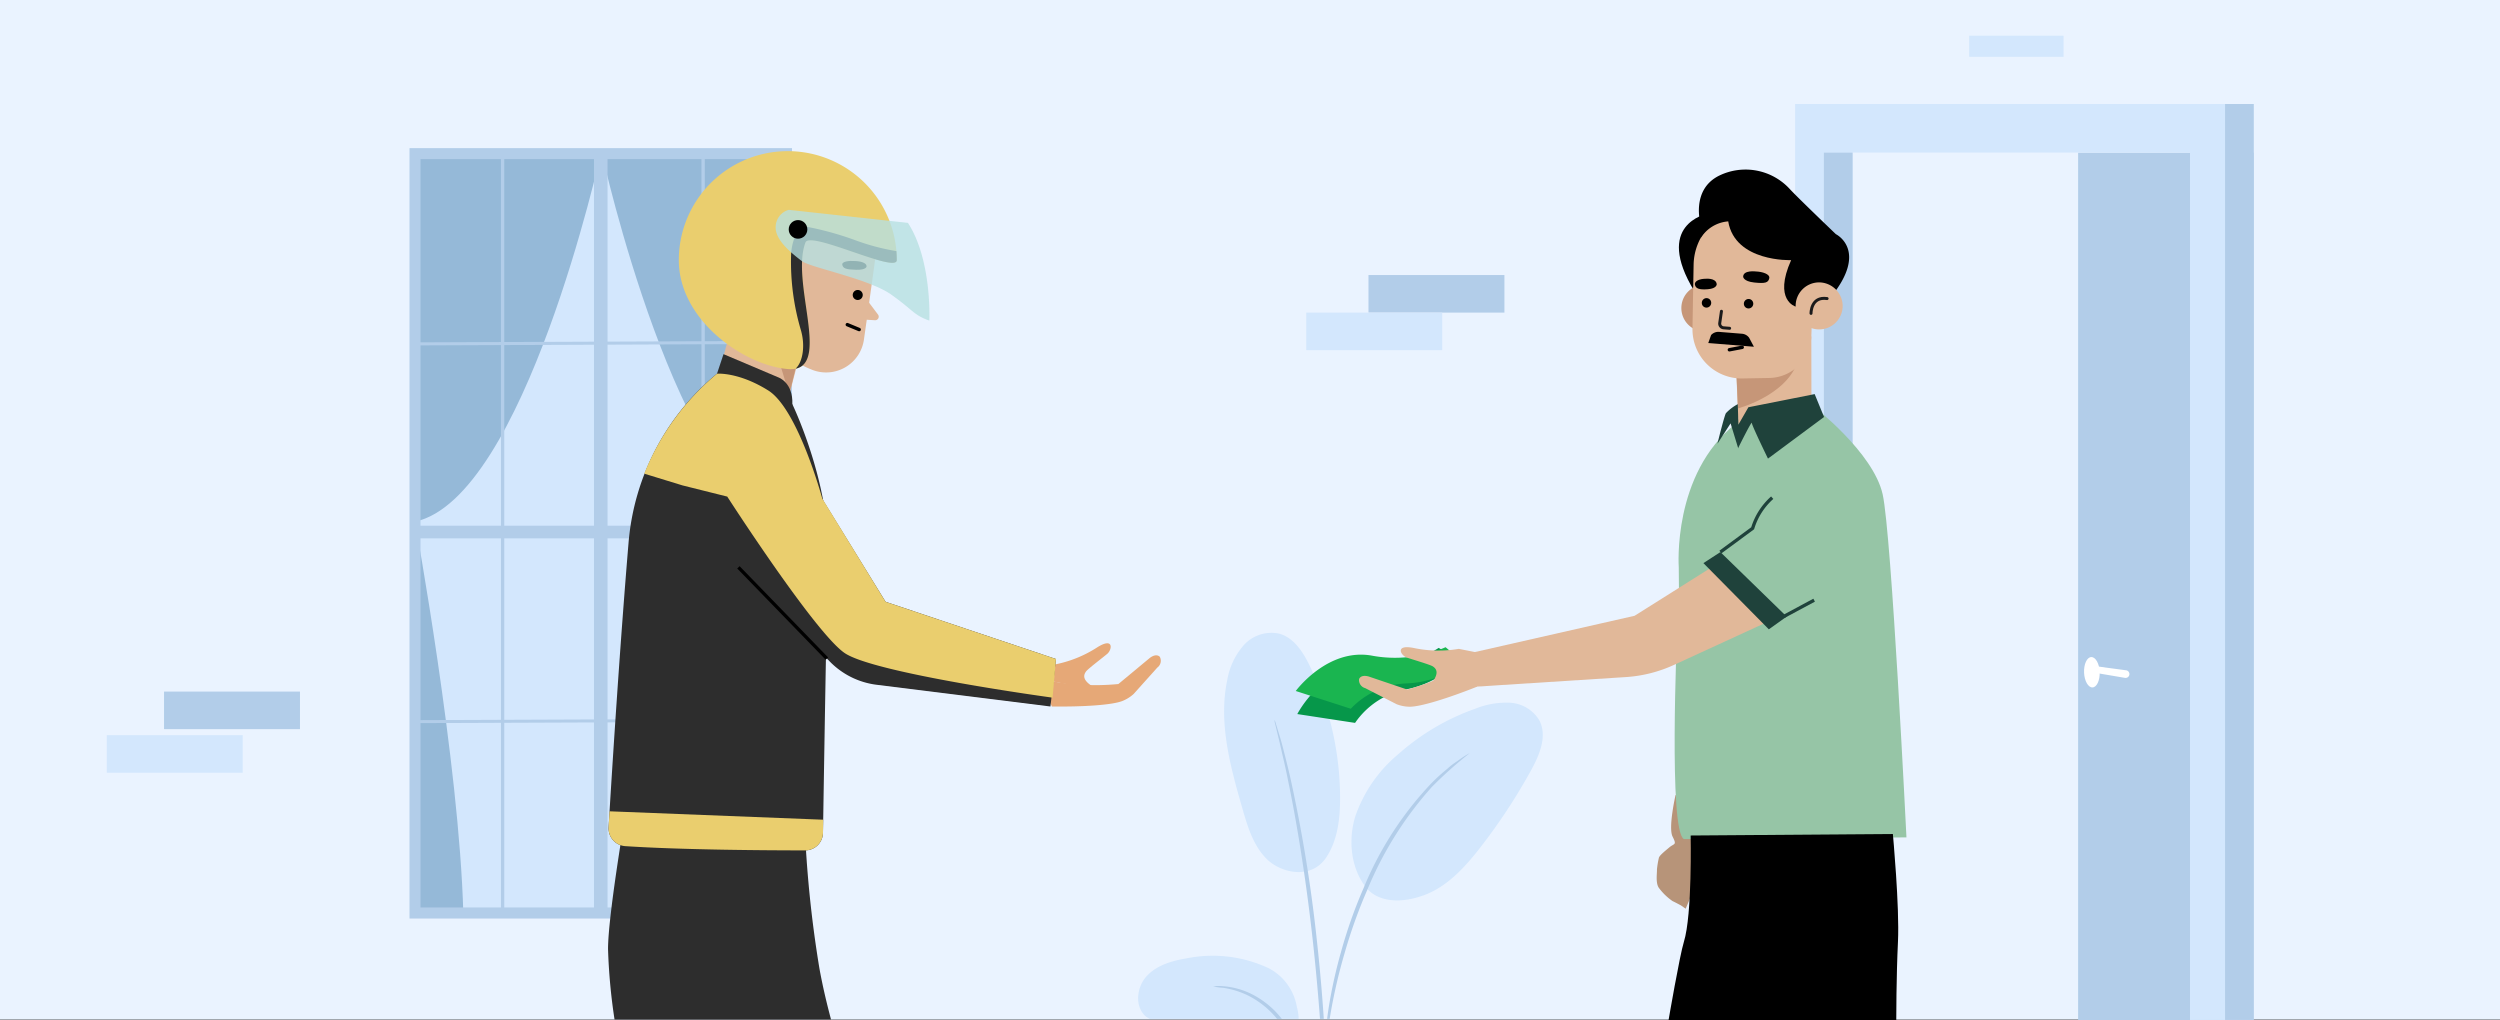 <svg id="Group_7292" data-name="Group 7292" xmlns="http://www.w3.org/2000/svg" xmlns:xlink="http://www.w3.org/1999/xlink" width="375" height="153" viewBox="0 0 375 153">
  <rect x="0" y="0" width="375" height="153" fill="#333333" stroke="none"/>
  <defs>
    <clipPath id="clip-path">
      <rect id="Rectangle_2089" data-name="Rectangle 2089" width="65" height="59.976" fill="none"/>
    </clipPath>
  </defs>
  <rect id="Rectangle_2077" data-name="Rectangle 2077" width="375" height="152.939" fill="#eaf3ff"/>
  <g id="Group_7052" data-name="Group 7052" transform="translate(269.268 5.356)">
    <g id="Group_7051" data-name="Group 7051">
      <g id="Group_7049" data-name="Group 7049" transform="translate(0 10.246)">
        <g id="Group_7042" data-name="Group 7042" transform="translate(42.45 7.297)">
          <path id="Path_11014" data-name="Path 11014" d="M337.988,153.006h-26.27V22.908h26.35l-.06,130.1" transform="translate(-311.718 -22.908)" fill="#b2cde9"/>
        </g>
        <g id="Group_7043" data-name="Group 7043" transform="translate(43.337 82.957)">
          <path id="Path_11015" data-name="Path 11015" d="M314.952,100.828c.051,1.257-.432,2.3-1.079,2.325s-1.214-.973-1.265-2.23.432-2.3,1.079-2.325S314.9,99.57,314.952,100.828Z" transform="translate(-312.604 -98.597)" fill="#fff"/>
        </g>
        <g id="Group_7044" data-name="Group 7044" transform="translate(44.472 84.249)">
          <path id="Path_11016" data-name="Path 11016" d="M313.74,99.89l5.172.693a.574.574,0,0,1,.5.546h0a.574.574,0,0,1-.67.589l-4.96-.842Z" transform="translate(-313.74 -99.89)" fill="#fff"/>
        </g>
        <g id="Group_7048" data-name="Group 7048">
          <g id="Group_7045" data-name="Group 7045" transform="translate(0 0)">
            <path id="Path_11017" data-name="Path 11017" d="M337.988,15.608V153H328.5V22.9h-50.61V153h-8.62V15.608Z" transform="translate(-269.268 -15.608)" fill="#d3e7fd"/>
          </g>
          <g id="Group_7046" data-name="Group 7046" transform="translate(4.31 7.297)">
            <rect id="Rectangle_2078" data-name="Rectangle 2078" width="4.31" height="130.098" fill="#b2cde9"/>
          </g>
          <g id="Group_7047" data-name="Group 7047" transform="translate(64.49)">
            <path id="Path_11018" data-name="Path 11018" d="M337.988,153h-4.23V15.608h4.31V153" transform="translate(-333.758 -15.608)" fill="#b2cde9"/>
          </g>
        </g>
      </g>
      <g id="Group_7050" data-name="Group 7050" transform="translate(26.107)">
        <rect id="Rectangle_2079" data-name="Rectangle 2079" width="14.161" height="3.161" fill="#d3e7fd"/>
      </g>
    </g>
  </g>
  <g id="Group_7054" data-name="Group 7054" transform="translate(61.427 22.222)">
    <rect id="Rectangle_2080" data-name="Rectangle 2080" width="55.721" height="113.901" transform="translate(0.826 0.826)" fill="#d3e7fd"/>
    <path id="Path_11019" data-name="Path 11019" d="M90.114,23.057s-11.425,51.669-27.861,55.2c0,0,6.641,36.242,7.243,58.7H62.253V23.057Z" transform="translate(-61.427 -22.231)" fill="#95b9d8"/>
    <path id="Path_11020" data-name="Path 11020" d="M90.3,23.057s11.424,51.669,27.86,55.2c0,0-6.64,36.242-7.242,58.7h7.242V23.057Z" transform="translate(-61.427 -22.231)" fill="#95b9d8"/>
    <rect id="Rectangle_2081" data-name="Rectangle 2081" width="2.031" height="114.117" transform="translate(27.672 0.61)" fill="#b2cde9"/>
    <rect id="Rectangle_2082" data-name="Rectangle 2082" width="0.5" height="114.117" transform="translate(13.713 0.61)" fill="#b2cde9"/>
    <rect id="Rectangle_2083" data-name="Rectangle 2083" width="0.5" height="114.117" transform="translate(43.793 0.61)" fill="#b2cde9"/>
    <path id="Path_11021" data-name="Path 11021" d="M117.975,51.149v.457l-55.721.229v-.457Z" transform="translate(-61.427 -22.243)" fill="#b2cde9"/>
    <path id="Path_11022" data-name="Path 11022" d="M117.975,107.839v.448l-55.721.224v-.448Z" transform="translate(-61.427 -22.265)" fill="#b2cde9"/>
    <rect id="Rectangle_2084" data-name="Rectangle 2084" width="55.721" height="1.899" transform="translate(0.826 56.634)" fill="#b2cde9"/>
    <g id="Group_7053" data-name="Group 7053">
      <path id="Path_11023" data-name="Path 11023" d="M118.8,137.784H61.427V22.231H118.8Zm-55.722-1.651h54.069V23.883H63.079Z" transform="translate(-61.427 -22.231)" fill="#b2cde9"/>
    </g>
  </g>
  <rect id="Rectangle_2085" data-name="Rectangle 2085" width="20.392" height="5.634" transform="translate(205.272 41.257)" fill="#b2cde9"/>
  <rect id="Rectangle_2086" data-name="Rectangle 2086" width="20.392" height="5.634" transform="translate(195.938 46.891)" fill="#d3e7fd"/>
  <g id="Group_7055" data-name="Group 7055" transform="translate(16.015 103.737)">
    <rect id="Rectangle_2087" data-name="Rectangle 2087" width="20.392" height="5.634" transform="translate(8.59)" fill="#b2cde9"/>
    <rect id="Rectangle_2088" data-name="Rectangle 2088" width="20.392" height="5.634" transform="translate(0 6.538)" fill="#d3e7fd"/>
  </g>
  <g id="Group_7061" data-name="Group 7061" transform="translate(168.801 92.857)">
    <g id="Group_7060" data-name="Group 7060" clip-path="url(#clip-path)">
      <g id="Group_7059" data-name="Group 7059" transform="translate(1.92 2.035)">
        <path id="Path_11024" data-name="Path 11024" d="M190.309,145.291a19.787,19.787,0,0,0-12.272-1.491c-2.226.368-4.547,1.034-6.062,2.706s-1.8,4.613-.062,6.049a5.814,5.814,0,0,0,3.822.97c3.244-.038,6.843-.61,9.435,1.342,1.478,1.113,2.462,2.963,4.23,3.511a4.181,4.181,0,0,0,4.6-2.045,7.141,7.141,0,0,0,.521-5.269A8.045,8.045,0,0,0,190.309,145.291Z" transform="translate(-170.721 -94.949)" fill="#d3e7fd"/>
        <path id="Path_11025" data-name="Path 11025" d="M198.859,128.771c-2.282,3.258-6.717,2.18-8.774.191s-2.926-4.872-3.718-7.621c-1.807-6.28-3.63-12.87-2.286-19.265a10.71,10.71,0,0,1,2.461-5.238,5.594,5.594,0,0,1,5.3-1.762c2.237.591,3.627,2.779,4.632,4.863a45.91,45.91,0,0,1,4.54,19.708c.011,3.174-.364,6.5-2.156,9.124" transform="translate(-170.721 -94.93)" fill="#d3e7fd"/>
        <path id="Path_11026" data-name="Path 11026" d="M205.127,133.45c-2.478-2.94-2.948-7.228-1.846-10.911a21.035,21.035,0,0,1,6.465-9.373,34.8,34.8,0,0,1,11.577-6.828,12.35,12.35,0,0,1,5.206-.885A5.466,5.466,0,0,1,230.9,108.1c1.219,2.323.051,5.14-1.213,7.438a88.088,88.088,0,0,1-7.6,11.574c-2.279,2.937-4.889,5.834-8.363,7.161s-7.081,1.171-8.922-1.236" transform="translate(-170.721 -94.934)" fill="#d3e7fd"/>
        <g id="Group_7056" data-name="Group 7056" transform="translate(11.259 53.029)">
          <path id="Path_11027" data-name="Path 11027" d="M199.014,177.943a7.046,7.046,0,0,1-.206-1.48l-.394-4.04a58.1,58.1,0,0,0-.909-5.927,45.687,45.687,0,0,0-2.155-7,25.765,25.765,0,0,0-3.574-6.329,13.33,13.33,0,0,0-4.517-3.754,12.686,12.686,0,0,0-3.805-1.186,7.12,7.12,0,0,1-1.474-.213,6.893,6.893,0,0,1,1.5-.024,11.562,11.562,0,0,1,3.967,1.033,13.334,13.334,0,0,1,4.766,3.786,25.222,25.222,0,0,1,3.7,6.457,42.8,42.8,0,0,1,2.14,7.109,50.128,50.128,0,0,1,.788,6c.128,1.715.177,3.1.2,4.065A6.858,6.858,0,0,1,199.014,177.943Z" transform="translate(-181.98 -147.98)" fill="#b2cde9"/>
        </g>
        <g id="Group_7057" data-name="Group 7057" transform="translate(20.443 13.093)">
          <path id="Path_11028" data-name="Path 11028" d="M198.736,174.818a2.954,2.954,0,0,1-.04-.688c0-.515,0-1.166.005-1.964,0-1.705,0-4.172-.088-7.219-.15-6.093-.675-14.505-1.689-23.751s-2.375-17.567-3.608-23.536c-.292-1.5-.585-2.843-.862-4.021s-.489-2.2-.706-3.025l-.46-1.91a2.968,2.968,0,0,1-.12-.677,2.819,2.819,0,0,1,.239.644l.571,1.882c.253.817.512,1.829.808,3.006s.633,2.517.952,4.01a222.868,222.868,0,0,1,3.794,23.56c1.016,9.265,1.473,17.7,1.514,23.811.036,3.054-.029,5.527-.107,7.233-.049.8-.088,1.447-.12,1.963A2.908,2.908,0,0,1,198.736,174.818Z" transform="translate(-191.163 -108.028)" fill="#b2cde9"/>
        </g>
        <g id="Group_7058" data-name="Group 7058" transform="translate(27.947 18.067)">
          <path id="Path_11029" data-name="Path 11029" d="M198.7,158.55a13.155,13.155,0,0,1,.014-2.052c.076-1.318.257-3.225.629-5.561a73.268,73.268,0,0,1,1.809-8.1,71.647,71.647,0,0,1,3.389-9.585,51.06,51.06,0,0,1,9.952-15.491,25.485,25.485,0,0,1,2.341-2.176c.36-.3.677-.606,1-.845s.627-.434.908-.627a12.986,12.986,0,0,1,1.729-1.106,60.809,60.809,0,0,0-5.666,5.052,53.79,53.79,0,0,0-9.7,15.435,76.466,76.466,0,0,0-3.408,9.5,82.294,82.294,0,0,0-1.925,8.021c-.424,2.311-.669,4.2-.817,5.506A13.325,13.325,0,0,1,198.7,158.55Z" transform="translate(-198.667 -113.005)" fill="#b2cde9"/>
        </g>
      </g>
    </g>
  </g>
  <g id="Group_7069" data-name="Group 7069" transform="translate(91.206 22.68)">
    <g id="Group_7068" data-name="Group 7068">
      <g id="Group_7066" data-name="Group 7066" transform="translate(15.012 4.204)">
        <path id="Path_11031" data-name="Path 11031" d="M120.354,51.7l-2.942,11.345-10.493-3.562,4.5-16.89Z" transform="translate(-106.218 -26.901)" fill="#e1b899"/>
        <path id="Path_11032" data-name="Path 11032" d="M118.352,59.31c.1-.181-2.142-7.182-2.142-7.182l3.348,2.263Z" transform="translate(-106.218 -26.905)" fill="#c69678"/>
        <path id="Path_11033" data-name="Path 11033" d="M126.978,30.949s5.056,1.738,4.242,8.325c0,0-.642,4.766-1.622,11.619a5.731,5.731,0,0,1-7.674,4.631,17.111,17.111,0,0,1-6.192-4.142l-2.539-3.321c-5.7-9.029,2.839-20.513,13.045-17.357C126.482,30.78,126.729,30.861,126.978,30.949Z" transform="translate(-106.218 -26.896)" fill="#e1b899"/>
        <path id="Path_11034" data-name="Path 11034" d="M129.708,44.551,131.7,47.2a.534.534,0,0,1-.459.854l-2.4-.145Z" transform="translate(-106.218 -26.902)" fill="#e1b899"/>
        <g id="Group_7064" data-name="Group 7064" transform="translate(20.12 12.252)">
          <g id="Group_7063" data-name="Group 7063">
            <path id="Path_11035" data-name="Path 11035" d="M128.211,39.171s1.776.009,1.777.811c0,0-.012.541-1.561.5s-1.948-.2-2.079-.728S127.38,39.1,128.211,39.171Z" transform="translate(-126.338 -39.151)"/>
          </g>
        </g>
        <path id="Path_11036" data-name="Path 11036" d="M106.716,33.48c.925-2.637,4.076-5.233,6.775-5.96a15.151,15.151,0,0,1,17.116,6.437c-17.015-7.409-12.519,7.552-12.519,7.552a19.443,19.443,0,0,0-2.813,3.389c-2.068,4.756-5.212,4.212-5.212,4.212C107.316,41.552,105.219,37.747,106.716,33.48Z" transform="translate(-106.218 -26.895)" fill="#d9594f"/>
        <path id="Path_11037" data-name="Path 11037" d="M127.917,44.371a.751.751,0,1,0,.635-.85A.751.751,0,0,0,127.917,44.371Z" transform="translate(-106.218 -26.901)"/>
        <line id="Line_750" data-name="Line 750" x1="1.774" y1="0.734" transform="translate(20.88 21.813)" fill="none" stroke="#000" stroke-linecap="round" stroke-linejoin="round" stroke-width="0.519"/>
        <g id="Group_7065" data-name="Group 7065" transform="translate(5.626 12.703)">
          <path id="Path_11038" data-name="Path 11038" d="M111.952,42.263a3.523,3.523,0,1,0,4.279-2.552A3.522,3.522,0,0,0,111.952,42.263Z" transform="translate(-111.844 -39.603)" fill="#e1b899"/>
          <path id="Path_11039" data-name="Path 11039" d="M116.707,44.192s.626-2.475-1.84-2.684" transform="translate(-111.844 -39.604)" fill="none" stroke="#000" stroke-linecap="round" stroke-linejoin="round" stroke-width="0.519"/>
        </g>
      </g>
      <path id="Path_11040" data-name="Path 11040" d="M91.206,142.4a86.665,86.665,0,0,0,.976,10.579h32.473c-.637-2.392-1.249-4.952-1.739-7.646a175.026,175.026,0,0,1-2.234-22.133H93.649S91.206,137.565,91.206,142.4Z" transform="translate(-91.206 -22.729)" fill="#2d2d2d"/>
      <path id="Path_11041" data-name="Path 11041" d="M93.788,126.944c8.616.566,21.483.637,26.978.637a2.68,2.68,0,0,0,2.682-2.635c.008-.578.021-1.236.033-1.969.151-9.526.508-31.232.721-39.682.277-10.972-5.352-22.648-5.352-22.648l-10.817-4.969A36.805,36.805,0,0,0,94.278,81.493c-1.257,15.023-2.339,31.986-2.846,40.223-.054.909-.1,1.709-.142,2.392A2.677,2.677,0,0,0,93.788,126.944Z" transform="translate(-91.206 -22.702)" fill="#2d2d2d"/>
      <path id="Path_11042" data-name="Path 11042" d="M136.411,92.578l21.278,7.213.2,4.9-30.43-3.342Z" transform="translate(-91.206 -22.717)" fill="#e1b899"/>
      <path id="Path_11043" data-name="Path 11043" d="M156.016,101.85a35.952,35.952,0,0,0,11.739.794l4.735-3.93c1.028-.747,1.484-.148,1.484-.148a1.255,1.255,0,0,1-.373,1.605l-3.554,3.962a5.516,5.516,0,0,1-1.712,1.063c-1.509.587-5.768.88-10.555.818Z" transform="translate(-91.206 -22.719)" fill="#e6a877"/>
      <path id="Path_11044" data-name="Path 11044" d="M158.289,99.695a18.02,18.02,0,0,0,6.195-2.49c2.622-1.7,2.356.281,1.6.913s-2.942,2.282-3.195,2.662-.78,1.236,1.274,2.376c1.138.632-8.273-1.311-8.273-1.311Z" transform="translate(-91.206 -22.718)" fill="#e6a877"/>
      <g id="Group_7067" data-name="Group 7067" transform="translate(11.624 42.132)">
        <path id="Path_11045" data-name="Path 11045" d="M117.148,64.838l15.688,25.456L158.4,98.882,157.563,106l-26.072-3.258a11.853,11.853,0,0,1-7-3.466L102.83,77.175Z" transform="translate(-102.83 -64.838)" fill="#2d2d2d"/>
      </g>
      <path id="Path_11046" data-name="Path 11046" d="M101.822,39.028c0,9.023,9.778,15.777,16.345,16.338a4.076,4.076,0,0,0,1.207-.059c4.92-1.094-.733-13.172,1.446-18.936.683-1.8,13.692,4.692,13.692,2.657,0-.457-.016-.91-.054-1.353a16.346,16.346,0,0,0-32.636,1.353Z" transform="translate(-91.206 -22.689)" fill="#eace6e"/>
      <path id="Path_11047" data-name="Path 11047" d="M107.55,56.076l.978-2.933,8.242,3.492s2.209.759,2.082,4.01S107.55,56.076,107.55,56.076Z" transform="translate(-91.206 -22.701)" fill="#2d2d2d"/>
      <path id="Path_11048" data-name="Path 11048" d="M120.124,49.506c.7,2.371.277,4.747-.7,5.723a.211.211,0,0,0-.05.084c4.92-1.094-.733-13.172,1.446-18.936.683-1.8,13.692,4.692,13.692,2.657,0-.457-.016-.91-.054-1.353a33.611,33.611,0,0,1-6.3-1.685,47.059,47.059,0,0,0-8.032-2.131,8.259,8.259,0,0,0-1.468,4.54A36.152,36.152,0,0,0,120.124,49.506Z" transform="translate(-91.206 -22.693)" fill="#2d2d2d"/>
      <path id="Path_11049" data-name="Path 11049" d="M136.189,33.444l-17.882-1.955A2.694,2.694,0,0,0,116.351,34c-.14,2.094,2.654,4.189,3.912,5.167s10.058,2.653,13.411,5.027,3.353,3.073,5.728,3.91C139.4,48.107,139.821,39.03,136.189,33.444Z" transform="translate(-91.206 -22.693)" fill="#b7e0e1" opacity="0.8"/>
      <ellipse id="Ellipse_574" data-name="Ellipse 574" cx="1.397" cy="1.396" rx="1.397" ry="1.396" transform="translate(27.101 10.333)"/>
      <path id="Path_11050" data-name="Path 11050" d="M96.635,71.072l5.746,1.762,6.705,1.676s13.132,20.388,17.6,23.461,31.2,6.7,31.2,6.7l.512-5.8L132.836,90.29l-9.5-15.5s-3.632-13.406-8.1-16.2-7.683-2.514-7.683-2.514A37.6,37.6,0,0,0,96.635,71.072Z" transform="translate(-91.206 -22.702)" fill="#eace6e"/>
      <path id="Path_11051" data-name="Path 11051" d="M93.788,126.97c8.616.566,21.483.637,26.978.637a2.68,2.68,0,0,0,2.682-2.635c.008-.578.021-1.236.033-1.969l-32.049-1.26c-.054.909-.1,1.709-.142,2.392A2.677,2.677,0,0,0,93.788,126.97Z" transform="translate(-91.206 -22.728)" fill="#eace6e"/>
      <line id="Line_751" data-name="Line 751" x1="13.272" y1="13.685" transform="translate(19.557 62.421)" fill="none" stroke="#000" stroke-miterlimit="10" stroke-width="0.5"/>
    </g>
  </g>
  <g id="Group_7077" data-name="Group 7077" transform="translate(194.358 25.384)">
    <path id="Path_11227" data-name="Path 11227" d="M-2656.665,1378.238s-1.122,4.915-.45,6.245.257,1-.466,1.609-1.575,1.279-1.6,1.642a13.278,13.278,0,0,0-.278,1.7c.044.411-.239,1.972.278,2.731a8.71,8.71,0,0,0,2.065,2c.341.151,1.272.655,1.272.655l.694.485,4.573-10.83Z" transform="translate(2713.642 -1284.384)" fill="#b79479"/>
    <path id="Path_11052" data-name="Path 11052" d="M252.792,78.465l-9.727,10.658L220.3,91.161l-1.189,4.756,26,2.038,15.8-11.21Z" transform="matrix(0.391, -0.921, 0.921, 0.391, -111.401, 254.311)" fill="#c69678"/>
    <g id="Group_7070" data-name="Group 7070" transform="translate(57.426 36.006)">
      <path id="Path_11053" data-name="Path 11053" d="M260.378,63.568s3.972-7.506,5.455,5.506-13.763,46.877-13.763,46.877l-.255-30.827S250.8,71.112,260.378,63.568Z" transform="translate(-251.784 -61.414)" fill="#96c5a6"/>
    </g>
    <g id="Group_7071" data-name="Group 7071" transform="translate(56.839 35.513)">
      <path id="Path_11054" data-name="Path 11054" d="M271.95,60.921s9.025,6.913,10.449,13.248c1.331,5.919,3.569,51.463,3.569,51.463l-33.388.255c-2.313-1.269-1.029-30.327-1.02-31.337C251.845,63.372,271.95,60.921,271.95,60.921Z" transform="translate(-251.197 -60.921)" fill="#96c5a6"/>
    </g>
    <g id="Group_7074" data-name="Group 7074" transform="translate(57.477)">
      <path id="Path_11055" data-name="Path 11055" d="M256.1,32.033c-.17.138-8.065,1.626-1.941,11.664l7.593-9.509Z" transform="translate(-251.835 -25.397)"/>
      <path id="Path_11056" data-name="Path 11056" d="M259.122,34.519s-3.65.732-4.349,2.935l.318-3.811s-1.52-5.183,2.812-7.3a9.013,9.013,0,0,1,10.621,2.084c1.219,1.309,6.857,6.709,6.857,6.709s4.964,2.419-.79,9.481l-3.947-.11-1.321-6.133-5.485-2.968Z" transform="translate(-251.835 -25.394)"/>
      <path id="Path_11057" data-name="Path 11057" d="M259.258,46.2a3.527,3.527,0,1,1-3.579-3.5A3.562,3.562,0,0,1,259.258,46.2Z" transform="translate(-251.835 -25.401)" fill="#c69678"/>
      <path id="Path_11058" data-name="Path 11058" d="M260.29,51.742l.508,13.115a13.2,13.2,0,0,0,1.144-1.536l4.053.785c2.776-.052,5.42-.415,5.721-3.4L271.7,50.484Z" transform="translate(-251.835 -25.404)" fill="#e1b899"/>
      <path id="Path_11059" data-name="Path 11059" d="M260.7,61.28s8.822-2.32,9.268-8.686L260.4,54.579Z" transform="translate(-251.835 -25.405)" fill="#c69678"/>
      <path id="Path_11060" data-name="Path 11060" d="M265.437,56.706l-4.083.076a7.378,7.378,0,0,1-7.482-7.553l.169-9.474a8.685,8.685,0,0,1,8.472-8.565h0c4.751-.089,9.492,3.714,9.563,8.512L271.7,50.476A6.427,6.427,0,0,1,265.437,56.706Z" transform="translate(-251.835 -25.396)" fill="#e1b899"/>
      <g id="Group_7072" data-name="Group 7072" transform="translate(2.39 15.31)">
        <path id="Path_11061" data-name="Path 11061" d="M258.216,46.71l-.254,1.755a.632.632,0,0,0,.57.724l.91.074" transform="translate(-254.225 -40.712)" fill="none" stroke="#1a1a1b" stroke-linecap="round" stroke-linejoin="round" stroke-width="0.449"/>
        <path id="Path_11062" data-name="Path 11062" d="M263.409,40.738s-1.907-.255-1.936.776c0,0-.005.7,1.659.878s2.1.029,2.257-.624S264.3,40.767,263.409,40.738Z" transform="translate(-254.225 -40.71)"/>
        <path id="Path_11063" data-name="Path 11063" d="M255.808,41.833s1.578-.177,1.7.795c0,0,.068.658-1.313.772s-1.827-.13-1.953-.662C254.1,42.134,255.059,41.83,255.808,41.833Z" transform="translate(-254.225 -40.711)"/>
        <path id="Path_11064" data-name="Path 11064" d="M261.583,45.616a.7.7,0,0,0,.74.669.71.71,0,0,0,.665-.75.7.7,0,0,0-.739-.669A.712.712,0,0,0,261.583,45.616Z" transform="translate(-254.225 -40.712)"/>
        <path id="Path_11065" data-name="Path 11065" d="M255.274,45.489a.7.7,0,0,0,.74.67.712.712,0,0,0,.665-.751.7.7,0,0,0-.74-.669A.712.712,0,0,0,255.274,45.489Z" transform="translate(-254.225 -40.712)"/>
        <path id="Path_11066" data-name="Path 11066" d="M256.239,51.475l.423-1.193a1.474,1.474,0,0,1,1.235-.477l3.379.275a1.479,1.479,0,0,1,1.093.6l.718,1.351Z" transform="translate(-254.225 -40.714)"/>
      </g>
      <path id="Path_11067" data-name="Path 11067" d="M269.343,46s-3.372-.937-.674-6.968c0,0-8.4.325-9.439-5.811l4.358-3.276,8.03,2.872,1.867,5.727-1.161,4.582Z" transform="translate(-251.835 -25.396)"/>
      <g id="Group_7073" data-name="Group 7073" transform="translate(17.508 16.977)">
        <path id="Path_11068" data-name="Path 11068" d="M276.4,45.874a3.527,3.527,0,1,1-3.579-3.5A3.562,3.562,0,0,1,276.4,45.874Z" transform="translate(-269.343 -42.377)" fill="#e1b899"/>
        <path id="Path_11069" data-name="Path 11069" d="M271.653,47.023s-.038-2.583,2.412-2.222" transform="translate(-269.343 -42.378)" fill="none" stroke="#1a1a1b" stroke-linecap="round" stroke-linejoin="round" stroke-width="0.449"/>
      </g>
      <path id="Path_11070" data-name="Path 11070" d="M259.23,33.221a5.316,5.316,0,0,0-4.172,2.585l2.33-7.305,5.254-.868,3.547,1.861-1.451,4.69Z" transform="translate(-251.835 -25.395)"/>
    </g>
    <path id="Path_11071" data-name="Path 11071" d="M253.6,125.376s.255,11.853-1.019,15.957c-.629,2.025-2.294,11.717-2.294,11.717h34.152s0-6.474.255-11.717-.764-16.185-.764-16.185Z" transform="translate(-194.358 -25.434)"/>
    <path id="Path_11072" data-name="Path 11072" d="M272.2,59.137l-9.94,1.974-1.506,2.615-.083-3.083A6.848,6.848,0,0,0,258.888,62c-.259.44-1.275,4.586-1.275,4.586l1.976-3.057,1.147,3.757.03-.142c.248-.5,2.008-4.035,2.008-3.68,0,.382,2.422,5.35,2.422,5.35l8.41-6.242Z" transform="translate(-194.358 -25.407)" fill="#1f423b"/>
    <line id="Line_752" data-name="Line 752" x1="1.923" y2="0.366" transform="translate(65.051 26.713)" fill="none" stroke="#000" stroke-linecap="round" stroke-linejoin="round" stroke-width="0.519"/>
    <path id="Path_11073" data-name="Path 11073" d="M256.53,85.261,245.189,92.4,221.1,97.872l-2.676,5.35,25.449-1.626a20.393,20.393,0,0,0,7.214-1.822l13.554-6.233Z" transform="translate(-194.358 -25.418)" fill="#e1b899"/>
    <path id="Path_11074" data-name="Path 11074" d="M255.511,84.5l2.549-1.656L268,92.521l-2.676,1.911Z" transform="translate(-194.358 -25.417)" fill="#1f423b"/>
    <path id="Path_11075" data-name="Path 11075" d="M258.059,82.837,262.9,79.27a10.048,10.048,0,0,1,2.931-4.586" transform="translate(-194.358 -25.414)" fill="none" stroke="#1f423b" stroke-miterlimit="10" stroke-width="0.5"/>
    <line id="Line_753" data-name="Line 753" y1="2.463" x2="4.588" transform="translate(73.174 64.642)" fill="none" stroke="#1f423b" stroke-miterlimit="10" stroke-width="0.5"/>
    <g id="Group_7076" data-name="Group 7076" transform="translate(0 71.695)">
      <path id="Path_11078" data-name="Path 11078" d="M215.806,97.224a19.086,19.086,0,0,1-10.859,2.955c-6.749-.079-10.352,6.97-10.352,6.97l8.665,1.324a12.069,12.069,0,0,1,7.62-5.018,14.581,14.581,0,0,0,8.006-4.416Z" transform="translate(-194.358 -97.118)" fill="#06974a"/>
      <path id="Path_11079" data-name="Path 11079" d="M216.836,97.121A18.928,18.928,0,0,1,205.7,98.37c-6.6-1.13-11.337,5.318-11.337,5.318l8.257,2.663a12.212,12.212,0,0,1,8.325-3.8,14.675,14.675,0,0,0,8.6-3.145Z" transform="translate(-194.358 -97.118)" fill="#1ab550"/>
      <path id="Path_11080" data-name="Path 11080" d="M221.7,98.56a35.729,35.729,0,0,1-10.614,4.912l-5.794-1.963c-1.221-.328-1.431.391-1.431.391a1.249,1.249,0,0,0,.918,1.357l4.71,2.413a5.5,5.5,0,0,0,1.967.378c1.61.007,5.667-1.237,10.088-3Z" transform="translate(-194.358 -97.118)" fill="#e1b899"/>
      <path id="Path_11081" data-name="Path 11081" d="M218.822,97.368a17.911,17.911,0,0,1-6.637-.107c-3.04-.649-2.087,1.1-1.158,1.415s3.544,1.072,3.914,1.333,1.164.87-.337,2.659c-.831.992,8.391-4.473,8.391-4.473Z" transform="translate(-194.358 -97.118)" fill="#e1b899"/>
    </g>
  </g>
</svg>
